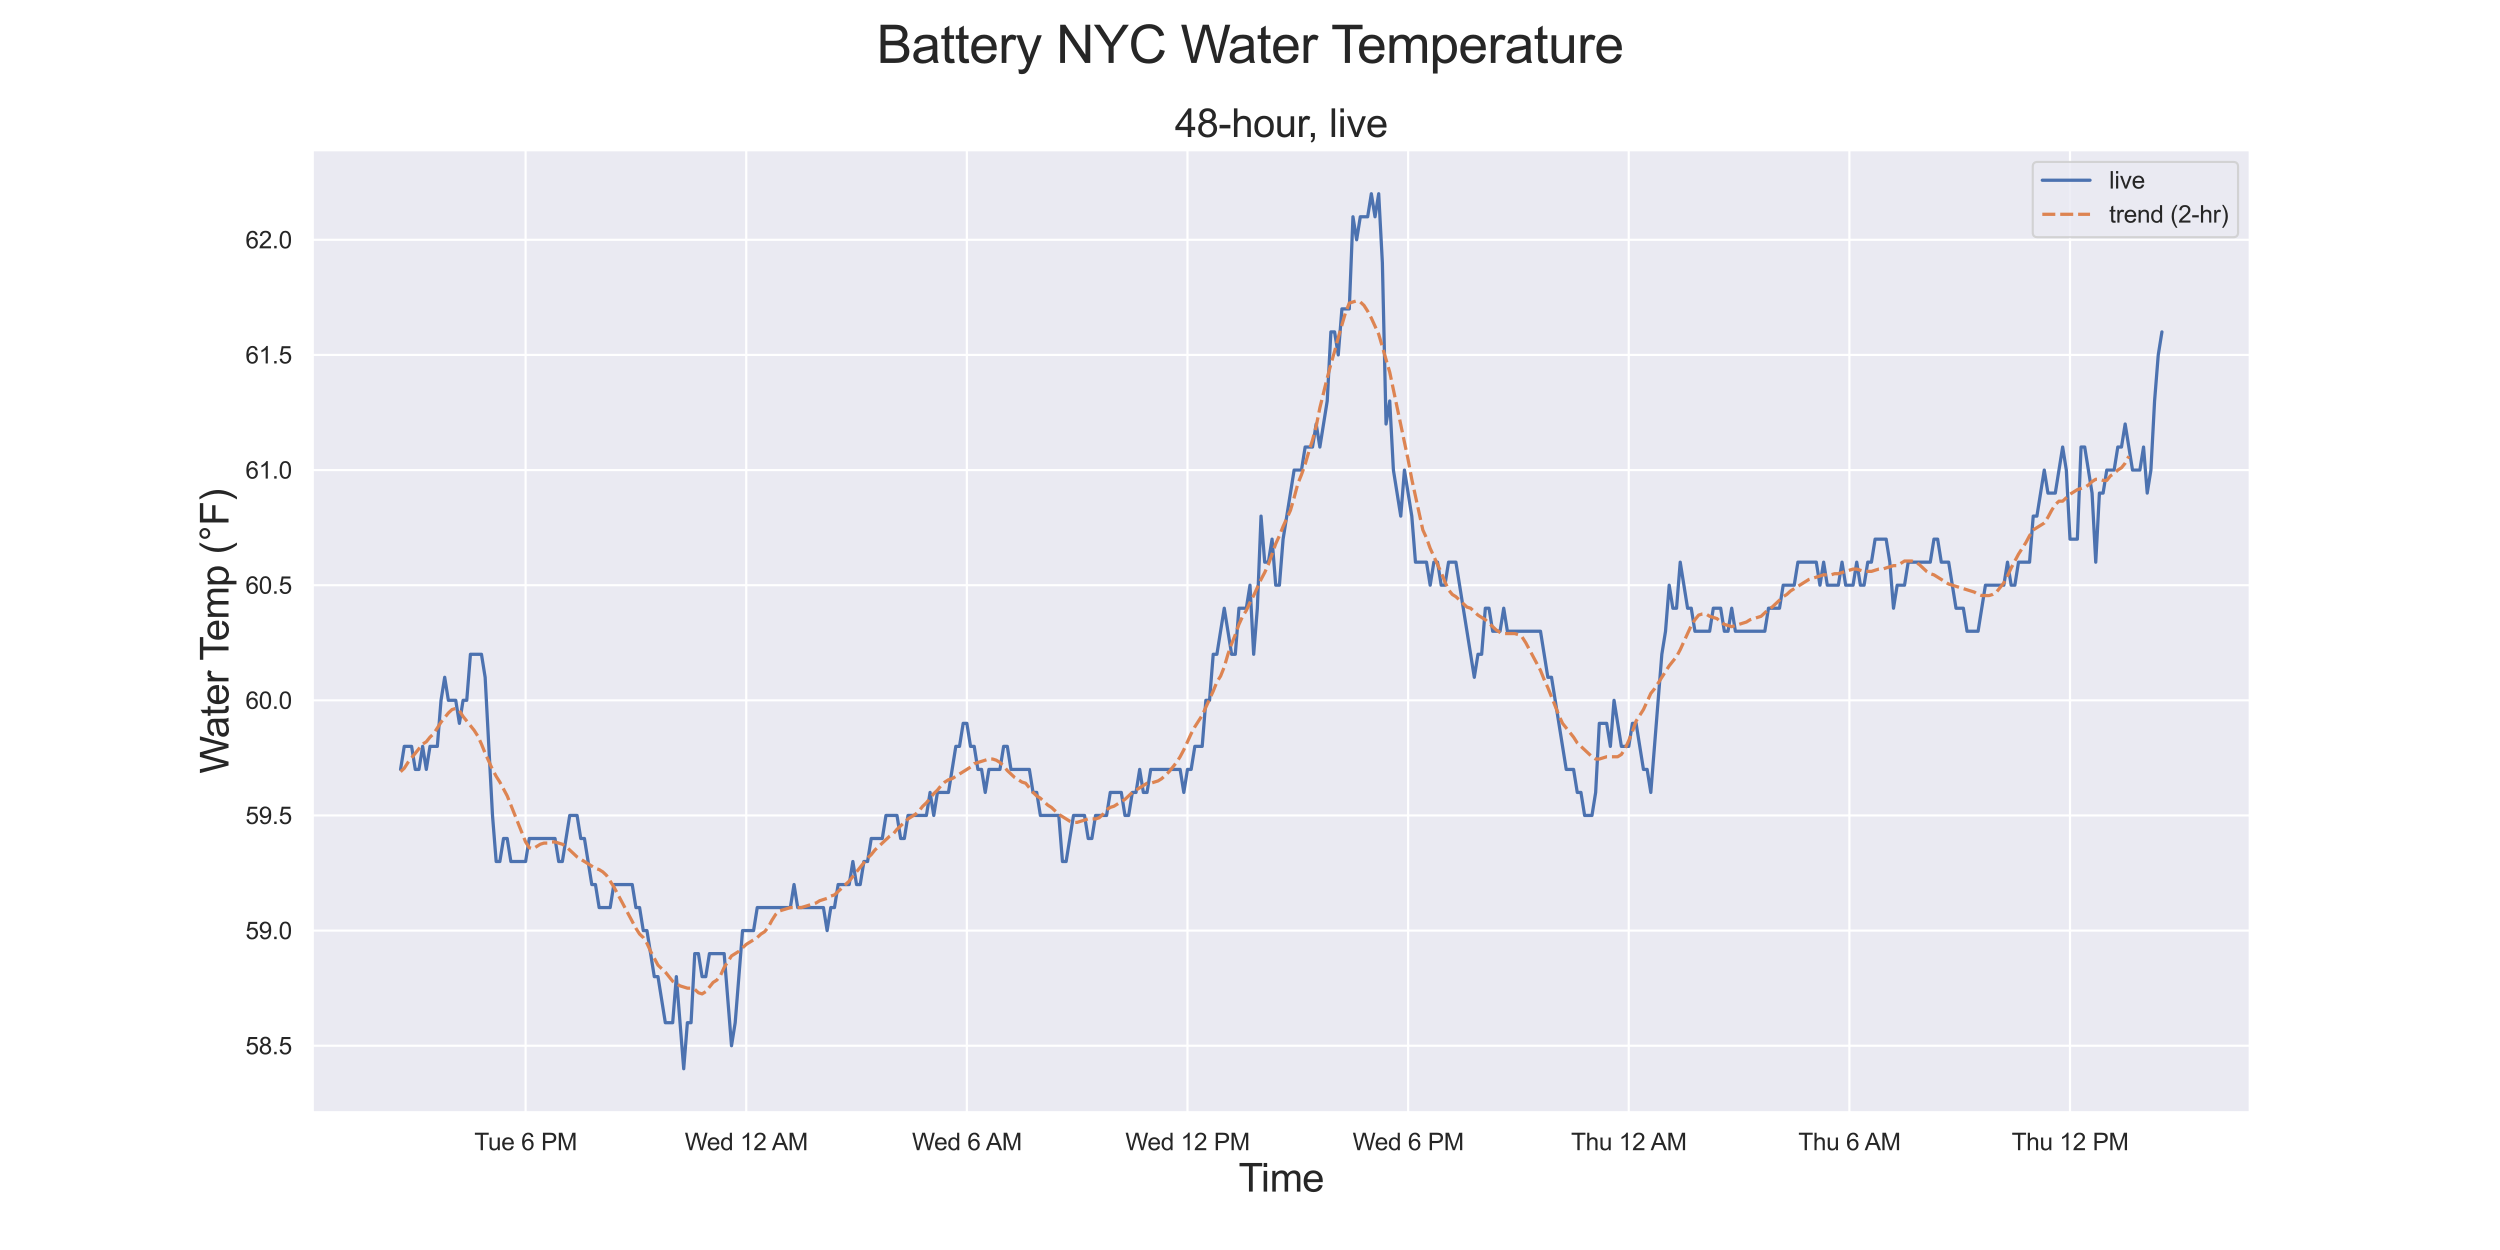 <?xml version="1.0" encoding="utf-8" standalone="no"?>
<!DOCTYPE svg PUBLIC "-//W3C//DTD SVG 1.1//EN"
  "http://www.w3.org/Graphics/SVG/1.1/DTD/svg11.dtd">
<svg height="576pt" version="1.1" viewBox="0 0 1152 576" width="1152pt" xmlns="http://www.w3.org/2000/svg" xmlns:xlink="http://www.w3.org/1999/xlink">
 <defs>
  <style type="text/css">*{stroke-linecap:butt;stroke-linejoin:round;}</style>
 </defs>
 <g id="figure_1">
  <g id="patch_1">
   <path d="M 0 576 
L 1152 576 
L 1152 0 
L 0 0 
z
" style="fill:#ffffff;"/>
  </g>
  <g id="axes_1">
   <g id="patch_2">
    <path d="M 144 512.64 
L 1036.8 512.64 
L 1036.8 69.12 
L 144 69.12 
z
" style="fill:#eaeaf2;"/>
   </g>
   <g id="matplotlib.axis_1">
    <g id="xtick_1">
     <g id="line2d_1">
      <path clip-path="url(#p6906824327)" d="M 242.193 512.64 
L 242.193 69.12 
" style="fill:none;stroke:#ffffff;stroke-linecap:round;"/>
     </g>
     <g id="text_1">
      <!-- Tue 6 PM -->
      <g style="fill:#262626;" transform="translate(218.558 530.014)scale(0.11 -0.11)">
       <defs>
        <path d="M 1659 0 
L 1659 4041 
L 150 4041 
L 150 4581 
L 3781 4581 
L 3781 4041 
L 2266 4041 
L 2266 0 
L 1659 0 
z
" id="ArialMT-54" transform="scale(0.016)"/>
        <path d="M 2597 0 
L 2597 488 
Q 2209 -75 1544 -75 
Q 1250 -75 995 37 
Q 741 150 617 320 
Q 494 491 444 738 
Q 409 903 409 1263 
L 409 3319 
L 972 3319 
L 972 1478 
Q 972 1038 1006 884 
Q 1059 663 1231 536 
Q 1403 409 1656 409 
Q 1909 409 2131 539 
Q 2353 669 2445 892 
Q 2538 1116 2538 1541 
L 2538 3319 
L 3100 3319 
L 3100 0 
L 2597 0 
z
" id="ArialMT-75" transform="scale(0.016)"/>
        <path d="M 2694 1069 
L 3275 997 
Q 3138 488 2766 206 
Q 2394 -75 1816 -75 
Q 1088 -75 661 373 
Q 234 822 234 1631 
Q 234 2469 665 2931 
Q 1097 3394 1784 3394 
Q 2450 3394 2872 2941 
Q 3294 2488 3294 1666 
Q 3294 1616 3291 1516 
L 816 1516 
Q 847 969 1125 678 
Q 1403 388 1819 388 
Q 2128 388 2347 550 
Q 2566 713 2694 1069 
z
M 847 1978 
L 2700 1978 
Q 2663 2397 2488 2606 
Q 2219 2931 1791 2931 
Q 1403 2931 1139 2672 
Q 875 2413 847 1978 
z
" id="ArialMT-65" transform="scale(0.016)"/>
        <path id="ArialMT-20" transform="scale(0.016)"/>
        <path d="M 3184 3459 
L 2625 3416 
Q 2550 3747 2413 3897 
Q 2184 4138 1850 4138 
Q 1581 4138 1378 3988 
Q 1113 3794 959 3422 
Q 806 3050 800 2363 
Q 1003 2672 1297 2822 
Q 1591 2972 1913 2972 
Q 2475 2972 2870 2558 
Q 3266 2144 3266 1488 
Q 3266 1056 3080 686 
Q 2894 316 2569 119 
Q 2244 -78 1831 -78 
Q 1128 -78 684 439 
Q 241 956 241 2144 
Q 241 3472 731 4075 
Q 1159 4600 1884 4600 
Q 2425 4600 2770 4297 
Q 3116 3994 3184 3459 
z
M 888 1484 
Q 888 1194 1011 928 
Q 1134 663 1356 523 
Q 1578 384 1822 384 
Q 2178 384 2434 671 
Q 2691 959 2691 1453 
Q 2691 1928 2437 2201 
Q 2184 2475 1800 2475 
Q 1419 2475 1153 2201 
Q 888 1928 888 1484 
z
" id="ArialMT-36" transform="scale(0.016)"/>
        <path d="M 494 0 
L 494 4581 
L 2222 4581 
Q 2678 4581 2919 4538 
Q 3256 4481 3484 4323 
Q 3713 4166 3852 3881 
Q 3991 3597 3991 3256 
Q 3991 2672 3619 2267 
Q 3247 1863 2275 1863 
L 1100 1863 
L 1100 0 
L 494 0 
z
M 1100 2403 
L 2284 2403 
Q 2872 2403 3119 2622 
Q 3366 2841 3366 3238 
Q 3366 3525 3220 3729 
Q 3075 3934 2838 4000 
Q 2684 4041 2272 4041 
L 1100 4041 
L 1100 2403 
z
" id="ArialMT-50" transform="scale(0.016)"/>
        <path d="M 475 0 
L 475 4581 
L 1388 4581 
L 2472 1338 
Q 2622 884 2691 659 
Q 2769 909 2934 1394 
L 4031 4581 
L 4847 4581 
L 4847 0 
L 4263 0 
L 4263 3834 
L 2931 0 
L 2384 0 
L 1059 3900 
L 1059 0 
L 475 0 
z
" id="ArialMT-4d" transform="scale(0.016)"/>
       </defs>
       <use xlink:href="#ArialMT-54"/>
       <use x="57.334" xlink:href="#ArialMT-75"/>
       <use x="112.949" xlink:href="#ArialMT-65"/>
       <use x="168.564" xlink:href="#ArialMT-20"/>
       <use x="196.348" xlink:href="#ArialMT-36"/>
       <use x="251.963" xlink:href="#ArialMT-20"/>
       <use x="279.746" xlink:href="#ArialMT-50"/>
       <use x="346.445" xlink:href="#ArialMT-4d"/>
      </g>
     </g>
    </g>
    <g id="xtick_2">
     <g id="line2d_2">
      <path clip-path="url(#p6906824327)" d="M 343.859 512.64 
L 343.859 69.12 
" style="fill:none;stroke:#ffffff;stroke-linecap:round;"/>
     </g>
     <g id="text_2">
      <!-- Wed 12 AM -->
      <g style="fill:#262626;" transform="translate(315.526 530.014)scale(0.11 -0.11)">
       <defs>
        <path d="M 1294 0 
L 78 4581 
L 700 4581 
L 1397 1578 
Q 1509 1106 1591 641 
Q 1766 1375 1797 1488 
L 2669 4581 
L 3400 4581 
L 4056 2263 
Q 4303 1400 4413 641 
Q 4500 1075 4641 1638 
L 5359 4581 
L 5969 4581 
L 4713 0 
L 4128 0 
L 3163 3491 
Q 3041 3928 3019 4028 
Q 2947 3713 2884 3491 
L 1913 0 
L 1294 0 
z
" id="ArialMT-57" transform="scale(0.016)"/>
        <path d="M 2575 0 
L 2575 419 
Q 2259 -75 1647 -75 
Q 1250 -75 917 144 
Q 584 363 401 755 
Q 219 1147 219 1656 
Q 219 2153 384 2558 
Q 550 2963 881 3178 
Q 1213 3394 1622 3394 
Q 1922 3394 2156 3267 
Q 2391 3141 2538 2938 
L 2538 4581 
L 3097 4581 
L 3097 0 
L 2575 0 
z
M 797 1656 
Q 797 1019 1065 703 
Q 1334 388 1700 388 
Q 2069 388 2326 689 
Q 2584 991 2584 1609 
Q 2584 2291 2321 2609 
Q 2059 2928 1675 2928 
Q 1300 2928 1048 2622 
Q 797 2316 797 1656 
z
" id="ArialMT-64" transform="scale(0.016)"/>
        <path d="M 2384 0 
L 1822 0 
L 1822 3584 
Q 1619 3391 1289 3197 
Q 959 3003 697 2906 
L 697 3450 
Q 1169 3672 1522 3987 
Q 1875 4303 2022 4600 
L 2384 4600 
L 2384 0 
z
" id="ArialMT-31" transform="scale(0.016)"/>
        <path d="M 3222 541 
L 3222 0 
L 194 0 
Q 188 203 259 391 
Q 375 700 629 1000 
Q 884 1300 1366 1694 
Q 2113 2306 2375 2664 
Q 2638 3022 2638 3341 
Q 2638 3675 2398 3904 
Q 2159 4134 1775 4134 
Q 1369 4134 1125 3890 
Q 881 3647 878 3216 
L 300 3275 
Q 359 3922 746 4261 
Q 1134 4600 1788 4600 
Q 2447 4600 2831 4234 
Q 3216 3869 3216 3328 
Q 3216 3053 3103 2787 
Q 2991 2522 2730 2228 
Q 2469 1934 1863 1422 
Q 1356 997 1212 845 
Q 1069 694 975 541 
L 3222 541 
z
" id="ArialMT-32" transform="scale(0.016)"/>
        <path d="M -9 0 
L 1750 4581 
L 2403 4581 
L 4278 0 
L 3588 0 
L 3053 1388 
L 1138 1388 
L 634 0 
L -9 0 
z
M 1313 1881 
L 2866 1881 
L 2388 3150 
Q 2169 3728 2063 4100 
Q 1975 3659 1816 3225 
L 1313 1881 
z
" id="ArialMT-41" transform="scale(0.016)"/>
       </defs>
       <use xlink:href="#ArialMT-57"/>
       <use x="92.635" xlink:href="#ArialMT-65"/>
       <use x="148.25" xlink:href="#ArialMT-64"/>
       <use x="203.865" xlink:href="#ArialMT-20"/>
       <use x="231.648" xlink:href="#ArialMT-31"/>
       <use x="287.264" xlink:href="#ArialMT-32"/>
       <use x="342.879" xlink:href="#ArialMT-20"/>
       <use x="365.162" xlink:href="#ArialMT-41"/>
       <use x="431.861" xlink:href="#ArialMT-4d"/>
      </g>
     </g>
    </g>
    <g id="xtick_3">
     <g id="line2d_3">
      <path clip-path="url(#p6906824327)" d="M 445.525 512.64 
L 445.525 69.12 
" style="fill:none;stroke:#ffffff;stroke-linecap:round;"/>
     </g>
     <g id="text_3">
      <!-- Wed 6 AM -->
      <g style="fill:#262626;" transform="translate(420.251 530.014)scale(0.11 -0.11)">
       <use xlink:href="#ArialMT-57"/>
       <use x="92.635" xlink:href="#ArialMT-65"/>
       <use x="148.25" xlink:href="#ArialMT-64"/>
       <use x="203.865" xlink:href="#ArialMT-20"/>
       <use x="231.648" xlink:href="#ArialMT-36"/>
       <use x="287.264" xlink:href="#ArialMT-20"/>
       <use x="309.547" xlink:href="#ArialMT-41"/>
       <use x="376.246" xlink:href="#ArialMT-4d"/>
      </g>
     </g>
    </g>
    <g id="xtick_4">
     <g id="line2d_4">
      <path clip-path="url(#p6906824327)" d="M 547.192 512.64 
L 547.192 69.12 
" style="fill:none;stroke:#ffffff;stroke-linecap:round;"/>
     </g>
     <g id="text_4">
      <!-- Wed 12 PM -->
      <g style="fill:#262626;" transform="translate(518.557 530.014)scale(0.11 -0.11)">
       <use xlink:href="#ArialMT-57"/>
       <use x="92.635" xlink:href="#ArialMT-65"/>
       <use x="148.25" xlink:href="#ArialMT-64"/>
       <use x="203.865" xlink:href="#ArialMT-20"/>
       <use x="231.648" xlink:href="#ArialMT-31"/>
       <use x="287.264" xlink:href="#ArialMT-32"/>
       <use x="342.879" xlink:href="#ArialMT-20"/>
       <use x="370.662" xlink:href="#ArialMT-50"/>
       <use x="437.361" xlink:href="#ArialMT-4d"/>
      </g>
     </g>
    </g>
    <g id="xtick_5">
     <g id="line2d_5">
      <path clip-path="url(#p6906824327)" d="M 648.858 512.64 
L 648.858 69.12 
" style="fill:none;stroke:#ffffff;stroke-linecap:round;"/>
     </g>
     <g id="text_5">
      <!-- Wed 6 PM -->
      <g style="fill:#262626;" transform="translate(623.281 530.014)scale(0.11 -0.11)">
       <use xlink:href="#ArialMT-57"/>
       <use x="92.635" xlink:href="#ArialMT-65"/>
       <use x="148.25" xlink:href="#ArialMT-64"/>
       <use x="203.865" xlink:href="#ArialMT-20"/>
       <use x="231.648" xlink:href="#ArialMT-36"/>
       <use x="287.264" xlink:href="#ArialMT-20"/>
       <use x="315.047" xlink:href="#ArialMT-50"/>
       <use x="381.746" xlink:href="#ArialMT-4d"/>
      </g>
     </g>
    </g>
    <g id="xtick_6">
     <g id="line2d_6">
      <path clip-path="url(#p6906824327)" d="M 750.525 512.64 
L 750.525 69.12 
" style="fill:none;stroke:#ffffff;stroke-linecap:round;"/>
     </g>
     <g id="text_6">
      <!-- Thu 12 AM -->
      <g style="fill:#262626;" transform="translate(723.928 530.014)scale(0.11 -0.11)">
       <defs>
        <path d="M 422 0 
L 422 4581 
L 984 4581 
L 984 2938 
Q 1378 3394 1978 3394 
Q 2347 3394 2619 3248 
Q 2891 3103 3008 2847 
Q 3125 2591 3125 2103 
L 3125 0 
L 2563 0 
L 2563 2103 
Q 2563 2525 2380 2717 
Q 2197 2909 1863 2909 
Q 1613 2909 1392 2779 
Q 1172 2650 1078 2428 
Q 984 2206 984 1816 
L 984 0 
L 422 0 
z
" id="ArialMT-68" transform="scale(0.016)"/>
       </defs>
       <use xlink:href="#ArialMT-54"/>
       <use x="61.084" xlink:href="#ArialMT-68"/>
       <use x="116.699" xlink:href="#ArialMT-75"/>
       <use x="172.314" xlink:href="#ArialMT-20"/>
       <use x="200.098" xlink:href="#ArialMT-31"/>
       <use x="255.713" xlink:href="#ArialMT-32"/>
       <use x="311.328" xlink:href="#ArialMT-20"/>
       <use x="333.611" xlink:href="#ArialMT-41"/>
       <use x="400.311" xlink:href="#ArialMT-4d"/>
      </g>
     </g>
    </g>
    <g id="xtick_7">
     <g id="line2d_7">
      <path clip-path="url(#p6906824327)" d="M 852.191 512.64 
L 852.191 69.12 
" style="fill:none;stroke:#ffffff;stroke-linecap:round;"/>
     </g>
     <g id="text_7">
      <!-- Thu 6 AM -->
      <g style="fill:#262626;" transform="translate(828.653 530.014)scale(0.11 -0.11)">
       <use xlink:href="#ArialMT-54"/>
       <use x="61.084" xlink:href="#ArialMT-68"/>
       <use x="116.699" xlink:href="#ArialMT-75"/>
       <use x="172.314" xlink:href="#ArialMT-20"/>
       <use x="200.098" xlink:href="#ArialMT-36"/>
       <use x="255.713" xlink:href="#ArialMT-20"/>
       <use x="277.996" xlink:href="#ArialMT-41"/>
       <use x="344.695" xlink:href="#ArialMT-4d"/>
      </g>
     </g>
    </g>
    <g id="xtick_8">
     <g id="line2d_8">
      <path clip-path="url(#p6906824327)" d="M 953.857 512.64 
L 953.857 69.12 
" style="fill:none;stroke:#ffffff;stroke-linecap:round;"/>
     </g>
     <g id="text_8">
      <!-- Thu 12 PM -->
      <g style="fill:#262626;" transform="translate(926.958 530.014)scale(0.11 -0.11)">
       <use xlink:href="#ArialMT-54"/>
       <use x="61.084" xlink:href="#ArialMT-68"/>
       <use x="116.699" xlink:href="#ArialMT-75"/>
       <use x="172.314" xlink:href="#ArialMT-20"/>
       <use x="200.098" xlink:href="#ArialMT-31"/>
       <use x="255.713" xlink:href="#ArialMT-32"/>
       <use x="311.328" xlink:href="#ArialMT-20"/>
       <use x="339.111" xlink:href="#ArialMT-50"/>
       <use x="405.811" xlink:href="#ArialMT-4d"/>
      </g>
     </g>
    </g>
    <g id="text_9">
     <!-- Time -->
     <g style="fill:#262626;" transform="translate(570.739 549.084)scale(0.18 -0.18)">
      <defs>
       <path d="M 425 3934 
L 425 4581 
L 988 4581 
L 988 3934 
L 425 3934 
z
M 425 0 
L 425 3319 
L 988 3319 
L 988 0 
L 425 0 
z
" id="ArialMT-69" transform="scale(0.016)"/>
       <path d="M 422 0 
L 422 3319 
L 925 3319 
L 925 2853 
Q 1081 3097 1340 3245 
Q 1600 3394 1931 3394 
Q 2300 3394 2536 3241 
Q 2772 3088 2869 2813 
Q 3263 3394 3894 3394 
Q 4388 3394 4653 3120 
Q 4919 2847 4919 2278 
L 4919 0 
L 4359 0 
L 4359 2091 
Q 4359 2428 4304 2576 
Q 4250 2725 4106 2815 
Q 3963 2906 3769 2906 
Q 3419 2906 3187 2673 
Q 2956 2441 2956 1928 
L 2956 0 
L 2394 0 
L 2394 2156 
Q 2394 2531 2256 2718 
Q 2119 2906 1806 2906 
Q 1569 2906 1367 2781 
Q 1166 2656 1075 2415 
Q 984 2175 984 1722 
L 984 0 
L 422 0 
z
" id="ArialMT-6d" transform="scale(0.016)"/>
      </defs>
      <use xlink:href="#ArialMT-54"/>
      <use x="57.334" xlink:href="#ArialMT-69"/>
      <use x="79.551" xlink:href="#ArialMT-6d"/>
      <use x="162.852" xlink:href="#ArialMT-65"/>
     </g>
    </g>
   </g>
   <g id="matplotlib.axis_2">
    <g id="ytick_1">
     <g id="line2d_9">
      <path clip-path="url(#p6906824327)" d="M 144 481.869 
L 1036.8 481.869 
" style="fill:none;stroke:#ffffff;stroke-linecap:round;"/>
     </g>
     <g id="text_10">
      <!-- 58.5 -->
      <g style="fill:#262626;" transform="translate(113.093 485.806)scale(0.11 -0.11)">
       <defs>
        <path d="M 266 1200 
L 856 1250 
Q 922 819 1161 601 
Q 1400 384 1738 384 
Q 2144 384 2425 690 
Q 2706 997 2706 1503 
Q 2706 1984 2436 2262 
Q 2166 2541 1728 2541 
Q 1456 2541 1237 2417 
Q 1019 2294 894 2097 
L 366 2166 
L 809 4519 
L 3088 4519 
L 3088 3981 
L 1259 3981 
L 1013 2750 
Q 1425 3038 1878 3038 
Q 2478 3038 2890 2622 
Q 3303 2206 3303 1553 
Q 3303 931 2941 478 
Q 2500 -78 1738 -78 
Q 1113 -78 717 272 
Q 322 622 266 1200 
z
" id="ArialMT-35" transform="scale(0.016)"/>
        <path d="M 1131 2484 
Q 781 2613 612 2850 
Q 444 3088 444 3419 
Q 444 3919 803 4259 
Q 1163 4600 1759 4600 
Q 2359 4600 2725 4251 
Q 3091 3903 3091 3403 
Q 3091 3084 2923 2848 
Q 2756 2613 2416 2484 
Q 2838 2347 3058 2040 
Q 3278 1734 3278 1309 
Q 3278 722 2862 322 
Q 2447 -78 1769 -78 
Q 1091 -78 675 323 
Q 259 725 259 1325 
Q 259 1772 486 2073 
Q 713 2375 1131 2484 
z
M 1019 3438 
Q 1019 3113 1228 2906 
Q 1438 2700 1772 2700 
Q 2097 2700 2305 2904 
Q 2513 3109 2513 3406 
Q 2513 3716 2298 3927 
Q 2084 4138 1766 4138 
Q 1444 4138 1231 3931 
Q 1019 3725 1019 3438 
z
M 838 1322 
Q 838 1081 952 856 
Q 1066 631 1291 507 
Q 1516 384 1775 384 
Q 2178 384 2440 643 
Q 2703 903 2703 1303 
Q 2703 1709 2433 1975 
Q 2163 2241 1756 2241 
Q 1359 2241 1098 1978 
Q 838 1716 838 1322 
z
" id="ArialMT-38" transform="scale(0.016)"/>
        <path d="M 581 0 
L 581 641 
L 1222 641 
L 1222 0 
L 581 0 
z
" id="ArialMT-2e" transform="scale(0.016)"/>
       </defs>
       <use xlink:href="#ArialMT-35"/>
       <use x="55.615" xlink:href="#ArialMT-38"/>
       <use x="111.23" xlink:href="#ArialMT-2e"/>
       <use x="139.014" xlink:href="#ArialMT-35"/>
      </g>
     </g>
    </g>
    <g id="ytick_2">
     <g id="line2d_10">
      <path clip-path="url(#p6906824327)" d="M 144 428.817 
L 1036.8 428.817 
" style="fill:none;stroke:#ffffff;stroke-linecap:round;"/>
     </g>
     <g id="text_11">
      <!-- 59.0 -->
      <g style="fill:#262626;" transform="translate(113.093 432.754)scale(0.11 -0.11)">
       <defs>
        <path d="M 350 1059 
L 891 1109 
Q 959 728 1153 556 
Q 1347 384 1650 384 
Q 1909 384 2104 503 
Q 2300 622 2425 820 
Q 2550 1019 2634 1356 
Q 2719 1694 2719 2044 
Q 2719 2081 2716 2156 
Q 2547 1888 2255 1720 
Q 1963 1553 1622 1553 
Q 1053 1553 659 1965 
Q 266 2378 266 3053 
Q 266 3750 677 4175 
Q 1088 4600 1706 4600 
Q 2153 4600 2523 4359 
Q 2894 4119 3086 3673 
Q 3278 3228 3278 2384 
Q 3278 1506 3087 986 
Q 2897 466 2520 194 
Q 2144 -78 1638 -78 
Q 1100 -78 759 220 
Q 419 519 350 1059 
z
M 2653 3081 
Q 2653 3566 2395 3850 
Q 2138 4134 1775 4134 
Q 1400 4134 1122 3828 
Q 844 3522 844 3034 
Q 844 2597 1108 2323 
Q 1372 2050 1759 2050 
Q 2150 2050 2401 2323 
Q 2653 2597 2653 3081 
z
" id="ArialMT-39" transform="scale(0.016)"/>
        <path d="M 266 2259 
Q 266 3072 433 3567 
Q 600 4063 929 4331 
Q 1259 4600 1759 4600 
Q 2128 4600 2406 4451 
Q 2684 4303 2865 4023 
Q 3047 3744 3150 3342 
Q 3253 2941 3253 2259 
Q 3253 1453 3087 958 
Q 2922 463 2592 192 
Q 2263 -78 1759 -78 
Q 1097 -78 719 397 
Q 266 969 266 2259 
z
M 844 2259 
Q 844 1131 1108 757 
Q 1372 384 1759 384 
Q 2147 384 2411 759 
Q 2675 1134 2675 2259 
Q 2675 3391 2411 3762 
Q 2147 4134 1753 4134 
Q 1366 4134 1134 3806 
Q 844 3388 844 2259 
z
" id="ArialMT-30" transform="scale(0.016)"/>
       </defs>
       <use xlink:href="#ArialMT-35"/>
       <use x="55.615" xlink:href="#ArialMT-39"/>
       <use x="111.23" xlink:href="#ArialMT-2e"/>
       <use x="139.014" xlink:href="#ArialMT-30"/>
      </g>
     </g>
    </g>
    <g id="ytick_3">
     <g id="line2d_11">
      <path clip-path="url(#p6906824327)" d="M 144 375.764 
L 1036.8 375.764 
" style="fill:none;stroke:#ffffff;stroke-linecap:round;"/>
     </g>
     <g id="text_12">
      <!-- 59.5 -->
      <g style="fill:#262626;" transform="translate(113.093 379.701)scale(0.11 -0.11)">
       <use xlink:href="#ArialMT-35"/>
       <use x="55.615" xlink:href="#ArialMT-39"/>
       <use x="111.23" xlink:href="#ArialMT-2e"/>
       <use x="139.014" xlink:href="#ArialMT-35"/>
      </g>
     </g>
    </g>
    <g id="ytick_4">
     <g id="line2d_12">
      <path clip-path="url(#p6906824327)" d="M 144 322.712 
L 1036.8 322.712 
" style="fill:none;stroke:#ffffff;stroke-linecap:round;"/>
     </g>
     <g id="text_13">
      <!-- 60.0 -->
      <g style="fill:#262626;" transform="translate(113.093 326.648)scale(0.11 -0.11)">
       <use xlink:href="#ArialMT-36"/>
       <use x="55.615" xlink:href="#ArialMT-30"/>
       <use x="111.23" xlink:href="#ArialMT-2e"/>
       <use x="139.014" xlink:href="#ArialMT-30"/>
      </g>
     </g>
    </g>
    <g id="ytick_5">
     <g id="line2d_13">
      <path clip-path="url(#p6906824327)" d="M 144 269.659 
L 1036.8 269.659 
" style="fill:none;stroke:#ffffff;stroke-linecap:round;"/>
     </g>
     <g id="text_14">
      <!-- 60.5 -->
      <g style="fill:#262626;" transform="translate(113.093 273.596)scale(0.11 -0.11)">
       <use xlink:href="#ArialMT-36"/>
       <use x="55.615" xlink:href="#ArialMT-30"/>
       <use x="111.23" xlink:href="#ArialMT-2e"/>
       <use x="139.014" xlink:href="#ArialMT-35"/>
      </g>
     </g>
    </g>
    <g id="ytick_6">
     <g id="line2d_14">
      <path clip-path="url(#p6906824327)" d="M 144 216.606 
L 1036.8 216.606 
" style="fill:none;stroke:#ffffff;stroke-linecap:round;"/>
     </g>
     <g id="text_15">
      <!-- 61.0 -->
      <g style="fill:#262626;" transform="translate(113.093 220.543)scale(0.11 -0.11)">
       <use xlink:href="#ArialMT-36"/>
       <use x="55.615" xlink:href="#ArialMT-31"/>
       <use x="111.23" xlink:href="#ArialMT-2e"/>
       <use x="139.014" xlink:href="#ArialMT-30"/>
      </g>
     </g>
    </g>
    <g id="ytick_7">
     <g id="line2d_15">
      <path clip-path="url(#p6906824327)" d="M 144 163.554 
L 1036.8 163.554 
" style="fill:none;stroke:#ffffff;stroke-linecap:round;"/>
     </g>
     <g id="text_16">
      <!-- 61.5 -->
      <g style="fill:#262626;" transform="translate(113.093 167.49)scale(0.11 -0.11)">
       <use xlink:href="#ArialMT-36"/>
       <use x="55.615" xlink:href="#ArialMT-31"/>
       <use x="111.23" xlink:href="#ArialMT-2e"/>
       <use x="139.014" xlink:href="#ArialMT-35"/>
      </g>
     </g>
    </g>
    <g id="ytick_8">
     <g id="line2d_16">
      <path clip-path="url(#p6906824327)" d="M 144 110.501 
L 1036.8 110.501 
" style="fill:none;stroke:#ffffff;stroke-linecap:round;"/>
     </g>
     <g id="text_17">
      <!-- 62.0 -->
      <g style="fill:#262626;" transform="translate(113.093 114.438)scale(0.11 -0.11)">
       <use xlink:href="#ArialMT-36"/>
       <use x="55.615" xlink:href="#ArialMT-32"/>
       <use x="111.23" xlink:href="#ArialMT-2e"/>
       <use x="139.014" xlink:href="#ArialMT-30"/>
      </g>
     </g>
    </g>
    <g id="text_18">
     <!-- Water Temp (°F) -->
     <g style="fill:#262626;" transform="translate(105.305 356.479)rotate(-90)scale(0.18 -0.18)">
      <defs>
       <path d="M 2588 409 
Q 2275 144 1986 34 
Q 1697 -75 1366 -75 
Q 819 -75 525 192 
Q 231 459 231 875 
Q 231 1119 342 1320 
Q 453 1522 633 1644 
Q 813 1766 1038 1828 
Q 1203 1872 1538 1913 
Q 2219 1994 2541 2106 
Q 2544 2222 2544 2253 
Q 2544 2597 2384 2738 
Q 2169 2928 1744 2928 
Q 1347 2928 1158 2789 
Q 969 2650 878 2297 
L 328 2372 
Q 403 2725 575 2942 
Q 747 3159 1072 3276 
Q 1397 3394 1825 3394 
Q 2250 3394 2515 3294 
Q 2781 3194 2906 3042 
Q 3031 2891 3081 2659 
Q 3109 2516 3109 2141 
L 3109 1391 
Q 3109 606 3145 398 
Q 3181 191 3288 0 
L 2700 0 
Q 2613 175 2588 409 
z
M 2541 1666 
Q 2234 1541 1622 1453 
Q 1275 1403 1131 1340 
Q 988 1278 909 1158 
Q 831 1038 831 891 
Q 831 666 1001 516 
Q 1172 366 1500 366 
Q 1825 366 2078 508 
Q 2331 650 2450 897 
Q 2541 1088 2541 1459 
L 2541 1666 
z
" id="ArialMT-61" transform="scale(0.016)"/>
       <path d="M 1650 503 
L 1731 6 
Q 1494 -44 1306 -44 
Q 1000 -44 831 53 
Q 663 150 594 308 
Q 525 466 525 972 
L 525 2881 
L 113 2881 
L 113 3319 
L 525 3319 
L 525 4141 
L 1084 4478 
L 1084 3319 
L 1650 3319 
L 1650 2881 
L 1084 2881 
L 1084 941 
Q 1084 700 1114 631 
Q 1144 563 1211 522 
Q 1278 481 1403 481 
Q 1497 481 1650 503 
z
" id="ArialMT-74" transform="scale(0.016)"/>
       <path d="M 416 0 
L 416 3319 
L 922 3319 
L 922 2816 
Q 1116 3169 1280 3281 
Q 1444 3394 1641 3394 
Q 1925 3394 2219 3213 
L 2025 2691 
Q 1819 2813 1613 2813 
Q 1428 2813 1281 2702 
Q 1134 2591 1072 2394 
Q 978 2094 978 1738 
L 978 0 
L 416 0 
z
" id="ArialMT-72" transform="scale(0.016)"/>
       <path d="M 422 -1272 
L 422 3319 
L 934 3319 
L 934 2888 
Q 1116 3141 1344 3267 
Q 1572 3394 1897 3394 
Q 2322 3394 2647 3175 
Q 2972 2956 3137 2557 
Q 3303 2159 3303 1684 
Q 3303 1175 3120 767 
Q 2938 359 2589 142 
Q 2241 -75 1856 -75 
Q 1575 -75 1351 44 
Q 1128 163 984 344 
L 984 -1272 
L 422 -1272 
z
M 931 1641 
Q 931 1000 1190 694 
Q 1450 388 1819 388 
Q 2194 388 2461 705 
Q 2728 1022 2728 1688 
Q 2728 2322 2467 2637 
Q 2206 2953 1844 2953 
Q 1484 2953 1207 2617 
Q 931 2281 931 1641 
z
" id="ArialMT-70" transform="scale(0.016)"/>
       <path d="M 1497 -1347 
Q 1031 -759 709 28 
Q 388 816 388 1659 
Q 388 2403 628 3084 
Q 909 3875 1497 4659 
L 1900 4659 
Q 1522 4009 1400 3731 
Q 1209 3300 1100 2831 
Q 966 2247 966 1656 
Q 966 153 1900 -1347 
L 1497 -1347 
z
" id="ArialMT-28" transform="scale(0.016)"/>
       <path d="M 400 3794 
Q 400 4153 654 4406 
Q 909 4659 1266 4659 
Q 1628 4659 1881 4406 
Q 2134 4153 2134 3794 
Q 2134 3434 1879 3179 
Q 1625 2925 1266 2925 
Q 909 2925 654 3178 
Q 400 3431 400 3794 
z
M 741 3794 
Q 741 3575 895 3420 
Q 1050 3266 1269 3266 
Q 1484 3266 1639 3420 
Q 1794 3575 1794 3794 
Q 1794 4013 1639 4167 
Q 1484 4322 1269 4322 
Q 1050 4322 895 4167 
Q 741 4013 741 3794 
z
" id="ArialMT-b0" transform="scale(0.016)"/>
       <path d="M 525 0 
L 525 4581 
L 3616 4581 
L 3616 4041 
L 1131 4041 
L 1131 2622 
L 3281 2622 
L 3281 2081 
L 1131 2081 
L 1131 0 
L 525 0 
z
" id="ArialMT-46" transform="scale(0.016)"/>
       <path d="M 791 -1347 
L 388 -1347 
Q 1322 153 1322 1656 
Q 1322 2244 1188 2822 
Q 1081 3291 891 3722 
Q 769 4003 388 4659 
L 791 4659 
Q 1378 3875 1659 3084 
Q 1900 2403 1900 1659 
Q 1900 816 1576 28 
Q 1253 -759 791 -1347 
z
" id="ArialMT-29" transform="scale(0.016)"/>
      </defs>
      <use xlink:href="#ArialMT-57"/>
      <use x="90.635" xlink:href="#ArialMT-61"/>
      <use x="146.25" xlink:href="#ArialMT-74"/>
      <use x="174.033" xlink:href="#ArialMT-65"/>
      <use x="229.648" xlink:href="#ArialMT-72"/>
      <use x="262.949" xlink:href="#ArialMT-20"/>
      <use x="288.982" xlink:href="#ArialMT-54"/>
      <use x="338.941" xlink:href="#ArialMT-65"/>
      <use x="394.557" xlink:href="#ArialMT-6d"/>
      <use x="477.857" xlink:href="#ArialMT-70"/>
      <use x="533.473" xlink:href="#ArialMT-20"/>
      <use x="561.256" xlink:href="#ArialMT-28"/>
      <use x="594.557" xlink:href="#ArialMT-b0"/>
      <use x="634.547" xlink:href="#ArialMT-46"/>
      <use x="695.631" xlink:href="#ArialMT-29"/>
     </g>
    </g>
   </g>
   <g id="line2d_17">
    <path clip-path="url(#p6906824327)" d="M 184.582 354.543 
L 186.276 343.933 
L 189.665 343.933 
L 191.36 354.543 
L 193.054 354.543 
L 194.748 343.933 
L 196.443 354.543 
L 198.137 343.933 
L 201.526 343.933 
L 203.221 322.712 
L 204.915 312.101 
L 206.61 322.712 
L 209.998 322.712 
L 211.693 333.322 
L 213.387 322.712 
L 215.082 322.712 
L 216.776 301.491 
L 221.859 301.491 
L 223.554 312.101 
L 226.943 375.764 
L 228.637 396.985 
L 230.332 396.985 
L 232.026 386.375 
L 233.721 386.375 
L 235.415 396.985 
L 242.193 396.985 
L 243.887 386.375 
L 255.748 386.375 
L 257.443 396.985 
L 259.137 396.985 
L 262.526 375.764 
L 265.915 375.764 
L 267.609 386.375 
L 269.304 386.375 
L 272.693 407.596 
L 274.387 407.596 
L 276.082 418.206 
L 281.165 418.206 
L 282.859 407.596 
L 291.331 407.596 
L 293.026 418.206 
L 294.72 418.206 
L 296.415 428.817 
L 298.109 428.817 
L 301.498 450.038 
L 303.193 450.038 
L 306.581 471.259 
L 309.97 471.259 
L 311.665 450.038 
L 315.054 492.48 
L 316.748 471.259 
L 318.443 471.259 
L 320.137 439.427 
L 321.831 439.427 
L 323.526 450.038 
L 325.22 450.038 
L 326.915 439.427 
L 333.692 439.427 
L 337.081 481.869 
L 338.776 471.259 
L 342.165 428.817 
L 347.248 428.817 
L 348.942 418.206 
L 364.192 418.206 
L 365.887 407.596 
L 367.581 418.206 
L 379.442 418.206 
L 381.137 428.817 
L 382.831 418.206 
L 384.526 418.206 
L 386.22 407.596 
L 391.303 407.596 
L 392.998 396.985 
L 394.692 407.596 
L 396.387 407.596 
L 398.081 396.985 
L 399.776 396.985 
L 401.47 386.375 
L 406.553 386.375 
L 408.248 375.764 
L 413.331 375.764 
L 415.026 386.375 
L 416.72 386.375 
L 418.414 375.764 
L 426.887 375.764 
L 428.581 365.154 
L 430.275 375.764 
L 431.97 365.154 
L 437.053 365.154 
L 440.442 343.933 
L 442.137 343.933 
L 443.831 333.322 
L 445.525 333.322 
L 447.22 343.933 
L 448.914 343.933 
L 450.609 354.543 
L 452.303 354.543 
L 453.998 365.154 
L 455.692 354.543 
L 460.775 354.543 
L 462.47 343.933 
L 464.164 343.933 
L 465.859 354.543 
L 474.331 354.543 
L 476.025 365.154 
L 477.72 365.154 
L 479.414 375.764 
L 487.886 375.764 
L 489.581 396.985 
L 491.275 396.985 
L 494.664 375.764 
L 499.748 375.764 
L 501.442 386.375 
L 503.136 386.375 
L 504.831 375.764 
L 509.914 375.764 
L 511.609 365.154 
L 516.692 365.154 
L 518.386 375.764 
L 520.081 375.764 
L 521.775 365.154 
L 523.47 365.154 
L 525.164 354.543 
L 526.859 365.154 
L 528.553 365.154 
L 530.247 354.543 
L 543.803 354.543 
L 545.497 365.154 
L 547.192 354.543 
L 548.886 354.543 
L 550.581 343.933 
L 553.97 343.933 
L 555.664 322.712 
L 557.358 322.712 
L 559.053 301.491 
L 560.747 301.491 
L 564.136 280.269 
L 567.525 301.491 
L 569.22 301.491 
L 570.914 280.269 
L 574.303 280.269 
L 575.997 269.659 
L 577.692 301.491 
L 579.386 280.269 
L 581.081 237.827 
L 582.775 259.048 
L 584.469 259.048 
L 586.164 248.438 
L 587.858 269.659 
L 589.553 269.659 
L 591.247 248.438 
L 596.331 216.606 
L 599.719 216.606 
L 601.414 205.996 
L 604.803 205.996 
L 606.497 195.385 
L 608.192 205.996 
L 611.58 184.775 
L 613.275 152.943 
L 614.969 152.943 
L 616.664 163.554 
L 618.358 142.333 
L 621.747 142.333 
L 623.442 99.891 
L 625.136 110.501 
L 626.83 99.891 
L 630.219 99.891 
L 631.914 89.28 
L 633.608 99.891 
L 635.303 89.28 
L 636.997 121.112 
L 638.692 195.385 
L 640.386 184.775 
L 642.08 216.606 
L 645.469 237.827 
L 647.164 216.606 
L 650.553 237.827 
L 652.247 259.048 
L 657.33 259.048 
L 659.025 269.659 
L 660.719 259.048 
L 662.414 259.048 
L 664.108 269.659 
L 665.803 269.659 
L 667.497 259.048 
L 670.886 259.048 
L 679.358 312.101 
L 681.052 301.491 
L 682.747 301.491 
L 684.441 280.269 
L 686.136 280.269 
L 687.83 290.88 
L 691.219 290.88 
L 692.914 280.269 
L 694.608 290.88 
L 709.858 290.88 
L 713.247 312.101 
L 714.941 312.101 
L 721.719 354.543 
L 725.108 354.543 
L 726.802 365.154 
L 728.497 365.154 
L 730.191 375.764 
L 733.58 375.764 
L 735.275 365.154 
L 736.969 333.322 
L 740.358 333.322 
L 742.052 343.933 
L 743.747 322.712 
L 747.136 343.933 
L 750.525 343.933 
L 752.219 333.322 
L 753.913 333.322 
L 757.302 354.543 
L 758.997 354.543 
L 760.691 365.154 
L 765.774 301.491 
L 767.469 290.88 
L 769.163 269.659 
L 770.858 280.269 
L 772.552 280.269 
L 774.247 259.048 
L 777.636 280.269 
L 779.33 280.269 
L 781.024 290.88 
L 787.802 290.88 
L 789.497 280.269 
L 792.885 280.269 
L 794.58 290.88 
L 796.274 290.88 
L 797.969 280.269 
L 799.663 290.88 
L 813.219 290.88 
L 814.913 280.269 
L 819.997 280.269 
L 821.691 269.659 
L 826.774 269.659 
L 828.469 259.048 
L 836.941 259.048 
L 838.635 269.659 
L 840.33 259.048 
L 842.024 269.659 
L 847.108 269.659 
L 848.802 259.048 
L 850.496 269.659 
L 853.885 269.659 
L 855.58 259.048 
L 857.274 269.659 
L 858.969 269.659 
L 860.663 259.048 
L 862.357 259.048 
L 864.052 248.438 
L 869.135 248.438 
L 870.83 259.048 
L 872.524 280.269 
L 874.219 269.659 
L 877.607 269.659 
L 879.302 259.048 
L 889.469 259.048 
L 891.163 248.438 
L 892.857 248.438 
L 894.552 259.048 
L 897.941 259.048 
L 901.33 280.269 
L 904.718 280.269 
L 906.413 290.88 
L 911.496 290.88 
L 914.885 269.659 
L 923.357 269.659 
L 925.052 259.048 
L 926.746 269.659 
L 928.441 269.659 
L 930.135 259.048 
L 935.218 259.048 
L 936.913 237.827 
L 938.607 237.827 
L 941.996 216.606 
L 943.691 227.217 
L 947.079 227.217 
L 950.468 205.996 
L 952.163 216.606 
L 953.857 248.438 
L 957.246 248.438 
L 958.941 205.996 
L 960.635 205.996 
L 964.024 227.217 
L 965.718 259.048 
L 967.413 227.217 
L 969.107 227.217 
L 970.802 216.606 
L 974.19 216.606 
L 975.885 205.996 
L 977.579 205.996 
L 979.274 195.385 
L 982.663 216.606 
L 986.052 216.606 
L 987.746 205.996 
L 989.44 227.217 
L 991.135 216.606 
L 992.829 184.775 
L 994.524 163.554 
L 996.218 152.943 
L 996.218 152.943 
" style="fill:none;stroke:#4c72b0;stroke-linecap:round;stroke-width:1.5;"/>
   </g>
   <g id="line2d_18">
    <path clip-path="url(#p6906824327)" d="M 184.582 355.604 
L 186.276 354.013 
L 187.971 351.36 
L 194.748 342.872 
L 196.443 341.811 
L 198.137 339.688 
L 199.832 338.097 
L 203.221 332.792 
L 206.61 328.547 
L 208.304 326.956 
L 209.998 326.425 
L 211.693 327.486 
L 213.387 330.139 
L 218.471 336.505 
L 220.165 339.158 
L 221.859 342.872 
L 223.554 347.116 
L 226.943 354.543 
L 228.637 357.726 
L 230.332 360.379 
L 233.721 366.745 
L 242.193 387.966 
L 243.887 390.619 
L 245.582 391.149 
L 248.971 389.027 
L 250.665 388.497 
L 252.359 388.497 
L 254.054 387.966 
L 255.748 387.966 
L 259.137 389.027 
L 260.832 390.088 
L 265.915 394.863 
L 274.387 400.168 
L 276.082 400.699 
L 277.776 401.76 
L 279.47 403.352 
L 282.859 408.657 
L 293.026 427.756 
L 294.72 430.408 
L 296.415 432 
L 298.109 434.653 
L 299.804 438.366 
L 303.193 444.733 
L 306.581 447.916 
L 309.97 452.16 
L 313.359 454.282 
L 316.748 455.343 
L 318.443 455.343 
L 320.137 455.874 
L 321.831 457.465 
L 323.526 457.996 
L 325.22 456.935 
L 328.609 452.691 
L 330.304 451.629 
L 331.998 449.507 
L 333.692 445.794 
L 337.081 440.488 
L 340.47 438.366 
L 343.859 435.183 
L 348.942 432 
L 350.637 430.408 
L 352.331 429.347 
L 354.026 427.225 
L 355.72 424.042 
L 357.415 421.389 
L 359.109 419.798 
L 364.192 418.206 
L 369.276 418.206 
L 376.053 416.084 
L 377.748 415.023 
L 381.137 413.962 
L 382.831 412.901 
L 384.526 412.371 
L 391.303 406.004 
L 399.776 395.394 
L 401.47 393.802 
L 403.164 391.68 
L 409.942 385.314 
L 411.637 384.253 
L 413.331 382.131 
L 418.414 377.356 
L 421.803 375.234 
L 423.498 373.642 
L 425.192 371.52 
L 426.887 369.928 
L 430.275 365.684 
L 431.97 364.093 
L 433.664 361.971 
L 435.359 360.379 
L 437.053 359.318 
L 438.748 358.787 
L 447.22 353.482 
L 448.914 351.891 
L 455.692 349.768 
L 457.387 349.768 
L 459.081 350.299 
L 460.775 351.36 
L 462.47 352.952 
L 464.164 355.074 
L 467.553 358.257 
L 470.942 360.379 
L 472.636 360.909 
L 476.025 365.154 
L 477.72 366.745 
L 479.414 367.806 
L 482.803 370.989 
L 484.498 372.051 
L 487.886 375.234 
L 492.97 378.417 
L 494.664 378.947 
L 496.359 378.947 
L 501.442 377.356 
L 504.831 377.356 
L 506.525 376.825 
L 508.22 375.234 
L 509.914 373.112 
L 511.609 372.051 
L 513.303 371.52 
L 518.386 368.337 
L 521.775 365.154 
L 528.553 360.909 
L 530.247 360.909 
L 533.636 359.848 
L 535.331 358.787 
L 538.72 355.604 
L 542.108 351.36 
L 543.803 348.707 
L 545.497 345.524 
L 548.886 338.097 
L 550.581 334.914 
L 553.97 329.608 
L 559.053 318.467 
L 560.747 314.223 
L 562.442 311.571 
L 564.136 307.326 
L 565.831 301.491 
L 567.525 296.716 
L 569.22 292.472 
L 570.914 287.697 
L 572.608 283.983 
L 574.303 281.331 
L 575.997 277.617 
L 577.692 274.434 
L 581.081 267.006 
L 582.775 263.823 
L 584.469 260.109 
L 587.858 250.56 
L 589.553 246.846 
L 591.247 242.602 
L 594.636 235.175 
L 596.331 229.339 
L 598.025 222.973 
L 599.719 218.728 
L 601.414 213.954 
L 603.108 208.118 
L 604.803 202.813 
L 606.497 196.446 
L 608.192 187.958 
L 611.58 174.164 
L 613.275 167.798 
L 614.969 161.962 
L 616.664 155.596 
L 620.053 143.924 
L 621.747 139.68 
L 625.136 138.619 
L 626.83 139.149 
L 628.525 140.741 
L 630.219 143.394 
L 631.914 146.577 
L 635.303 154.004 
L 640.386 171.512 
L 648.858 211.832 
L 650.553 220.851 
L 655.636 244.194 
L 657.33 247.907 
L 659.025 252.682 
L 664.108 263.823 
L 665.803 268.067 
L 667.497 271.781 
L 669.191 273.903 
L 670.886 274.964 
L 675.969 279.739 
L 677.664 280.269 
L 681.052 283.453 
L 684.441 285.575 
L 689.525 290.349 
L 691.219 291.411 
L 692.914 291.941 
L 697.997 291.941 
L 699.691 292.472 
L 701.386 293.533 
L 703.08 296.185 
L 709.858 308.918 
L 711.552 313.162 
L 713.247 316.876 
L 718.33 329.608 
L 720.025 333.322 
L 725.108 339.688 
L 726.802 342.341 
L 733.58 348.707 
L 735.275 349.768 
L 736.969 349.768 
L 740.358 348.707 
L 745.441 348.707 
L 747.136 347.646 
L 748.83 344.994 
L 750.525 341.28 
L 752.219 337.036 
L 753.913 332.261 
L 757.302 326.956 
L 760.691 319.528 
L 762.386 317.406 
L 769.163 306.796 
L 772.552 302.552 
L 774.247 299.368 
L 779.33 288.227 
L 781.024 285.575 
L 782.719 283.453 
L 784.413 282.922 
L 786.108 282.922 
L 787.802 283.983 
L 791.191 285.044 
L 792.885 286.636 
L 794.58 287.697 
L 797.969 288.758 
L 804.747 286.636 
L 806.441 285.575 
L 811.524 283.983 
L 814.913 280.8 
L 816.608 279.739 
L 821.691 274.964 
L 823.385 273.903 
L 825.08 272.312 
L 833.552 267.006 
L 840.33 264.884 
L 843.719 264.884 
L 845.413 264.354 
L 847.108 264.354 
L 853.885 262.232 
L 855.58 262.232 
L 858.969 263.293 
L 862.357 263.293 
L 865.746 262.232 
L 867.441 262.232 
L 872.524 260.64 
L 874.219 260.64 
L 877.607 258.518 
L 880.996 258.518 
L 882.691 259.048 
L 884.385 260.109 
L 887.774 263.293 
L 889.469 264.354 
L 891.163 264.884 
L 897.941 269.128 
L 909.802 272.842 
L 911.496 273.903 
L 913.191 274.434 
L 916.58 274.434 
L 918.274 273.903 
L 919.968 272.842 
L 923.357 268.598 
L 925.052 265.415 
L 926.746 261.701 
L 930.135 255.335 
L 933.524 250.029 
L 935.218 246.846 
L 936.913 244.194 
L 941.996 241.011 
L 943.691 238.358 
L 945.385 235.175 
L 947.079 232.522 
L 948.774 230.931 
L 950.468 230.931 
L 953.857 227.747 
L 957.246 225.625 
L 960.635 224.564 
L 962.329 223.503 
L 964.024 221.912 
L 965.718 220.851 
L 967.413 220.851 
L 969.107 221.381 
L 970.802 221.381 
L 972.496 219.259 
L 974.19 218.198 
L 975.885 216.606 
L 977.579 215.545 
L 979.274 213.423 
L 980.968 210.24 
L 980.968 210.24 
" style="fill:none;stroke:#dd8452;stroke-dasharray:6,2.25;stroke-dashoffset:0;stroke-width:1.5;"/>
   </g>
   <g id="line2d_19"/>
   <g id="line2d_20"/>
   <g id="patch_3">
    <path d="M 144 512.64 
L 144 69.12 
" style="fill:none;stroke:#ffffff;stroke-linecap:square;stroke-linejoin:miter;stroke-width:1.25;"/>
   </g>
   <g id="patch_4">
    <path d="M 1036.8 512.64 
L 1036.8 69.12 
" style="fill:none;stroke:#ffffff;stroke-linecap:square;stroke-linejoin:miter;stroke-width:1.25;"/>
   </g>
   <g id="patch_5">
    <path d="M 144 512.64 
L 1036.8 512.64 
" style="fill:none;stroke:#ffffff;stroke-linecap:square;stroke-linejoin:miter;stroke-width:1.25;"/>
   </g>
   <g id="patch_6">
    <path d="M 144 69.12 
L 1036.8 69.12 
" style="fill:none;stroke:#ffffff;stroke-linecap:square;stroke-linejoin:miter;stroke-width:1.25;"/>
   </g>
   <g id="text_19">
    <!-- 48-hour, live -->
    <g style="fill:#262626;" transform="translate(541.372 63.12)scale(0.18 -0.18)">
     <defs>
      <path d="M 2069 0 
L 2069 1097 
L 81 1097 
L 81 1613 
L 2172 4581 
L 2631 4581 
L 2631 1613 
L 3250 1613 
L 3250 1097 
L 2631 1097 
L 2631 0 
L 2069 0 
z
M 2069 1613 
L 2069 3678 
L 634 1613 
L 2069 1613 
z
" id="ArialMT-34" transform="scale(0.016)"/>
      <path d="M 203 1375 
L 203 1941 
L 1931 1941 
L 1931 1375 
L 203 1375 
z
" id="ArialMT-2d" transform="scale(0.016)"/>
      <path d="M 213 1659 
Q 213 2581 725 3025 
Q 1153 3394 1769 3394 
Q 2453 3394 2887 2945 
Q 3322 2497 3322 1706 
Q 3322 1066 3130 698 
Q 2938 331 2570 128 
Q 2203 -75 1769 -75 
Q 1072 -75 642 372 
Q 213 819 213 1659 
z
M 791 1659 
Q 791 1022 1069 705 
Q 1347 388 1769 388 
Q 2188 388 2466 706 
Q 2744 1025 2744 1678 
Q 2744 2294 2464 2611 
Q 2184 2928 1769 2928 
Q 1347 2928 1069 2612 
Q 791 2297 791 1659 
z
" id="ArialMT-6f" transform="scale(0.016)"/>
      <path d="M 569 0 
L 569 641 
L 1209 641 
L 1209 0 
Q 1209 -353 1084 -570 
Q 959 -788 688 -906 
L 531 -666 
Q 709 -588 793 -436 
Q 878 -284 888 0 
L 569 0 
z
" id="ArialMT-2c" transform="scale(0.016)"/>
      <path d="M 409 0 
L 409 4581 
L 972 4581 
L 972 0 
L 409 0 
z
" id="ArialMT-6c" transform="scale(0.016)"/>
      <path d="M 1344 0 
L 81 3319 
L 675 3319 
L 1388 1331 
Q 1503 1009 1600 663 
Q 1675 925 1809 1294 
L 2547 3319 
L 3125 3319 
L 1869 0 
L 1344 0 
z
" id="ArialMT-76" transform="scale(0.016)"/>
     </defs>
     <use xlink:href="#ArialMT-34"/>
     <use x="55.615" xlink:href="#ArialMT-38"/>
     <use x="111.23" xlink:href="#ArialMT-2d"/>
     <use x="144.531" xlink:href="#ArialMT-68"/>
     <use x="200.146" xlink:href="#ArialMT-6f"/>
     <use x="255.762" xlink:href="#ArialMT-75"/>
     <use x="311.377" xlink:href="#ArialMT-72"/>
     <use x="339.178" xlink:href="#ArialMT-2c"/>
     <use x="366.961" xlink:href="#ArialMT-20"/>
     <use x="394.744" xlink:href="#ArialMT-6c"/>
     <use x="416.961" xlink:href="#ArialMT-69"/>
     <use x="439.178" xlink:href="#ArialMT-76"/>
     <use x="489.178" xlink:href="#ArialMT-65"/>
    </g>
   </g>
   <g id="legend_1">
    <g id="patch_7">
     <path d="M 938.89 109.303 
L 1029.1 109.303 
Q 1031.3 109.303 1031.3 107.103 
L 1031.3 76.82 
Q 1031.3 74.62 1029.1 74.62 
L 938.89 74.62 
Q 936.69 74.62 936.69 76.82 
L 936.69 107.103 
Q 936.69 109.303 938.89 109.303 
z
" style="fill:#eaeaf2;opacity:0.8;stroke:#cccccc;stroke-linejoin:miter;"/>
    </g>
    <g id="line2d_21">
     <path d="M 941.09 83.044 
L 963.09 83.044 
" style="fill:none;stroke:#4c72b0;stroke-linecap:round;stroke-width:1.5;"/>
    </g>
    <g id="line2d_22"/>
    <g id="text_20">
     <!-- live -->
     <g style="fill:#262626;" transform="translate(971.89 86.894)scale(0.11 -0.11)">
      <use xlink:href="#ArialMT-6c"/>
      <use x="22.217" xlink:href="#ArialMT-69"/>
      <use x="44.434" xlink:href="#ArialMT-76"/>
      <use x="94.434" xlink:href="#ArialMT-65"/>
     </g>
    </g>
    <g id="line2d_23">
     <path d="M 941.09 98.737 
L 963.09 98.737 
" style="fill:none;stroke:#dd8452;stroke-dasharray:6,2.25;stroke-dashoffset:0;stroke-width:1.5;"/>
    </g>
    <g id="line2d_24"/>
    <g id="text_21">
     <!-- trend (2-hr) -->
     <g style="fill:#262626;" transform="translate(971.89 102.588)scale(0.11 -0.11)">
      <defs>
       <path d="M 422 0 
L 422 3319 
L 928 3319 
L 928 2847 
Q 1294 3394 1984 3394 
Q 2284 3394 2536 3286 
Q 2788 3178 2913 3003 
Q 3038 2828 3088 2588 
Q 3119 2431 3119 2041 
L 3119 0 
L 2556 0 
L 2556 2019 
Q 2556 2363 2490 2533 
Q 2425 2703 2258 2804 
Q 2091 2906 1866 2906 
Q 1506 2906 1245 2678 
Q 984 2450 984 1813 
L 984 0 
L 422 0 
z
" id="ArialMT-6e" transform="scale(0.016)"/>
      </defs>
      <use xlink:href="#ArialMT-74"/>
      <use x="27.783" xlink:href="#ArialMT-72"/>
      <use x="61.084" xlink:href="#ArialMT-65"/>
      <use x="116.699" xlink:href="#ArialMT-6e"/>
      <use x="172.314" xlink:href="#ArialMT-64"/>
      <use x="227.93" xlink:href="#ArialMT-20"/>
      <use x="255.713" xlink:href="#ArialMT-28"/>
      <use x="289.014" xlink:href="#ArialMT-32"/>
      <use x="344.629" xlink:href="#ArialMT-2d"/>
      <use x="377.93" xlink:href="#ArialMT-68"/>
      <use x="433.545" xlink:href="#ArialMT-72"/>
      <use x="466.846" xlink:href="#ArialMT-29"/>
     </g>
    </g>
   </g>
  </g>
  <g id="text_22">
   <!-- Battery NYC Water Temperature -->
   <g style="fill:#262626;" transform="translate(403.952 28.991)scale(0.24 -0.24)">
    <defs>
     <path d="M 469 0 
L 469 4581 
L 2188 4581 
Q 2713 4581 3030 4442 
Q 3347 4303 3526 4014 
Q 3706 3725 3706 3409 
Q 3706 3116 3547 2856 
Q 3388 2597 3066 2438 
Q 3481 2316 3704 2022 
Q 3928 1728 3928 1328 
Q 3928 1006 3792 729 
Q 3656 453 3456 303 
Q 3256 153 2954 76 
Q 2653 0 2216 0 
L 469 0 
z
M 1075 2656 
L 2066 2656 
Q 2469 2656 2644 2709 
Q 2875 2778 2992 2937 
Q 3109 3097 3109 3338 
Q 3109 3566 3000 3739 
Q 2891 3913 2687 3977 
Q 2484 4041 1991 4041 
L 1075 4041 
L 1075 2656 
z
M 1075 541 
L 2216 541 
Q 2509 541 2628 563 
Q 2838 600 2978 687 
Q 3119 775 3209 942 
Q 3300 1109 3300 1328 
Q 3300 1584 3169 1773 
Q 3038 1963 2805 2039 
Q 2572 2116 2134 2116 
L 1075 2116 
L 1075 541 
z
" id="ArialMT-42" transform="scale(0.016)"/>
     <path d="M 397 -1278 
L 334 -750 
Q 519 -800 656 -800 
Q 844 -800 956 -737 
Q 1069 -675 1141 -563 
Q 1194 -478 1313 -144 
Q 1328 -97 1363 -6 
L 103 3319 
L 709 3319 
L 1400 1397 
Q 1534 1031 1641 628 
Q 1738 1016 1872 1384 
L 2581 3319 
L 3144 3319 
L 1881 -56 
Q 1678 -603 1566 -809 
Q 1416 -1088 1222 -1217 
Q 1028 -1347 759 -1347 
Q 597 -1347 397 -1278 
z
" id="ArialMT-79" transform="scale(0.016)"/>
     <path d="M 488 0 
L 488 4581 
L 1109 4581 
L 3516 984 
L 3516 4581 
L 4097 4581 
L 4097 0 
L 3475 0 
L 1069 3600 
L 1069 0 
L 488 0 
z
" id="ArialMT-4e" transform="scale(0.016)"/>
     <path d="M 1784 0 
L 1784 1941 
L 19 4581 
L 756 4581 
L 1659 3200 
Q 1909 2813 2125 2425 
Q 2331 2784 2625 3234 
L 3513 4581 
L 4219 4581 
L 2391 1941 
L 2391 0 
L 1784 0 
z
" id="ArialMT-59" transform="scale(0.016)"/>
     <path d="M 3763 1606 
L 4369 1453 
Q 4178 706 3683 314 
Q 3188 -78 2472 -78 
Q 1731 -78 1267 223 
Q 803 525 561 1097 
Q 319 1669 319 2325 
Q 319 3041 592 3573 
Q 866 4106 1370 4382 
Q 1875 4659 2481 4659 
Q 3169 4659 3637 4309 
Q 4106 3959 4291 3325 
L 3694 3184 
Q 3534 3684 3231 3912 
Q 2928 4141 2469 4141 
Q 1941 4141 1586 3887 
Q 1231 3634 1087 3207 
Q 944 2781 944 2328 
Q 944 1744 1114 1308 
Q 1284 872 1643 656 
Q 2003 441 2422 441 
Q 2931 441 3284 734 
Q 3638 1028 3763 1606 
z
" id="ArialMT-43" transform="scale(0.016)"/>
    </defs>
    <use xlink:href="#ArialMT-42"/>
    <use x="66.699" xlink:href="#ArialMT-61"/>
    <use x="122.314" xlink:href="#ArialMT-74"/>
    <use x="150.098" xlink:href="#ArialMT-74"/>
    <use x="177.881" xlink:href="#ArialMT-65"/>
    <use x="233.496" xlink:href="#ArialMT-72"/>
    <use x="266.797" xlink:href="#ArialMT-79"/>
    <use x="316.797" xlink:href="#ArialMT-20"/>
    <use x="344.58" xlink:href="#ArialMT-4e"/>
    <use x="416.797" xlink:href="#ArialMT-59"/>
    <use x="483.496" xlink:href="#ArialMT-43"/>
    <use x="555.713" xlink:href="#ArialMT-20"/>
    <use x="583.496" xlink:href="#ArialMT-57"/>
    <use x="674.131" xlink:href="#ArialMT-61"/>
    <use x="729.746" xlink:href="#ArialMT-74"/>
    <use x="757.529" xlink:href="#ArialMT-65"/>
    <use x="813.145" xlink:href="#ArialMT-72"/>
    <use x="846.445" xlink:href="#ArialMT-20"/>
    <use x="872.479" xlink:href="#ArialMT-54"/>
    <use x="922.438" xlink:href="#ArialMT-65"/>
    <use x="978.053" xlink:href="#ArialMT-6d"/>
    <use x="1061.354" xlink:href="#ArialMT-70"/>
    <use x="1116.969" xlink:href="#ArialMT-65"/>
    <use x="1172.584" xlink:href="#ArialMT-72"/>
    <use x="1205.885" xlink:href="#ArialMT-61"/>
    <use x="1261.5" xlink:href="#ArialMT-74"/>
    <use x="1289.283" xlink:href="#ArialMT-75"/>
    <use x="1344.898" xlink:href="#ArialMT-72"/>
    <use x="1378.199" xlink:href="#ArialMT-65"/>
   </g>
  </g>
 </g>
 <defs>
  <clipPath id="p6906824327">
   <rect height="443.52" width="892.8" x="144" y="69.12"/>
  </clipPath>
 </defs>
</svg>
